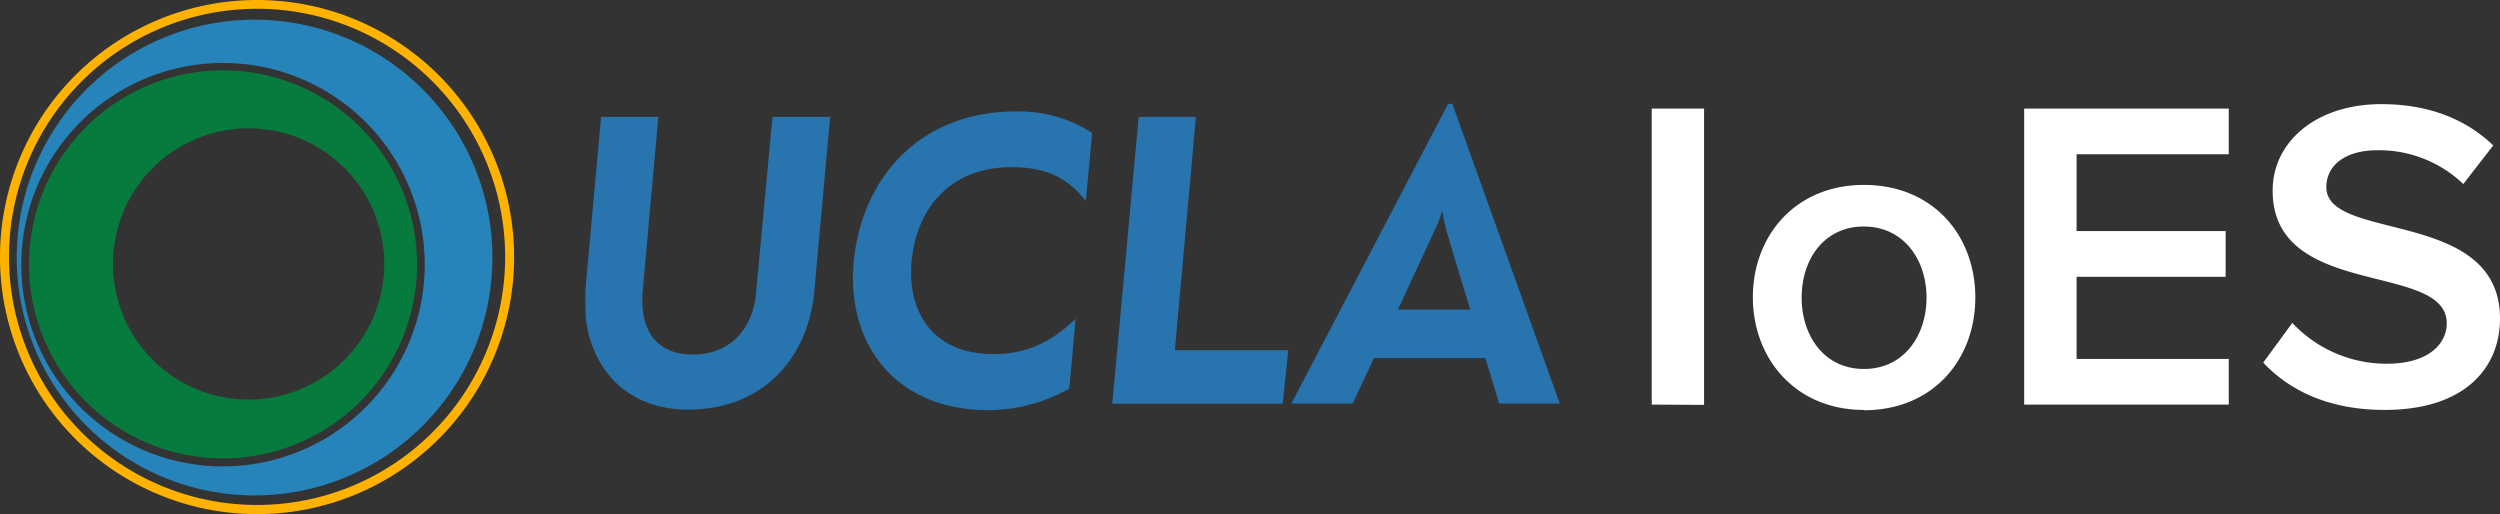 <svg id="blue" xmlns="http://www.w3.org/2000/svg" width="393" height="80.81" viewBox="0 0 393 80.81"><rect x="0" y="0" width="393" height="80.81" fill="#333333" stroke="none"/><defs><style>.cls-1{fill:#fff;}.cls-1,.cls-2{fill-rule:evenodd;}.cls-2{fill:#2774ae;}.cls-3{fill:#ffb300;}.cls-4{fill:#2684bb;}.cls-5{fill:#077a3e;}</style></defs><title>ucla-ioes-logo</title><path id="ioes" class="cls-1" d="M374.85,64.44c12.66,0,18.15-6.63,18.15-14.37,0-17.38-27.3-12-27.3-20.65,0-3.49,3.09-5.8,7.95-5.8a19.16,19.16,0,0,1,13.58,5.31l4.71-6.07c-4.36-4.19-10.27-6.49-17.59-6.49-10.27,0-17.09,5.93-17.09,13.6,0,17.17,27.37,11.1,27.37,20.86,0,3.07-2.68,6.35-9.43,6.35a20.32,20.32,0,0,1-14.85-6.42L355.78,57C359.93,61.44,366.19,64.44,374.85,64.44Zm-24.49-.84V56.42H326.44V43.51h23.43V36.32H326.44V24.25h23.92V17.07H318.2V63.6ZM293,58c-6.26,0-9.78-5.23-9.78-11.23s3.52-11.16,9.78-11.16,9.85,5.23,9.85,11.16S299.35,58,293,58Zm0,6.49c10.91,0,17.52-8,17.52-17.72S303.92,29.07,293,29.07c-10.76,0-17.45,8-17.45,17.65S282.25,64.44,293,64.44Zm-25.12-.84V17.07h-8.23V63.6Z"/><path id="ucla" class="cls-2" d="M226,35.19a16.57,16.57,0,0,0,.66-1.86h.14a10.12,10.12,0,0,0,.33,1.9c.47,2.05,4,13.44,4,13.44H219.75Zm2.31-18.87h-.66L203,63.44h9.63L216,56.29H233.5l2.17,7.15h9.53ZM179,18.37h9l-3.31,36.68h12.94l4.86,0c0,.43-.85,8.42-.85,8.42H174.85ZM134.2,41.24c1.18-13,10.15-23.73,25.59-23.73a21.29,21.29,0,0,1,11.9,3.39l-1,10.71c-3.54-4.62-7.79-5.33-11.71-5.33-9.63,0-14.92,6.53-15.67,14.77s3.54,14.62,12.89,14.62c4.06,0,8.36-1.14,12.89-5.57l-1,11a26.34,26.34,0,0,1-12.61,3.38C140.1,64.48,133.07,53.38,134.2,41.24ZM92.13,50.38a48.23,48.23,0,0,1-.09-5l2.45-27h9l-2.45,27.24c-.53,5.92,1.84,10.11,7.88,10.11s9.4-4.24,9.91-9.48l2.6-27.87h9.07L128,45.86c-1,10.62-8.22,18.53-19.83,18.53C99.12,64.39,93.27,58.68,92.13,50.38Z"/><g id="logo_mark" data-name="logo mark"><path class="cls-3" d="M40.41,0A40.41,40.41,0,1,0,80.82,40.41,40.41,40.41,0,0,0,40.41,0Zm0,79.38a39,39,0,1,1,39-39A39,39,0,0,1,40.41,79.38Z"/><path class="cls-4" d="M76,30.32A37.39,37.39,0,1,0,50.21,76.46,37.39,37.39,0,0,0,76,30.32Zm-41,43A31.71,31.71,0,1,1,66.77,41.59,31.72,31.72,0,0,1,35.06,73.31Z"/><path class="cls-5" d="M35.06,11.06a30.5,30.5,0,1,0,30.5,30.51A30.5,30.5,0,0,0,35.06,11.06Zm4,51.75A21.32,21.32,0,1,1,60.4,41.49,21.33,21.33,0,0,1,39.06,62.81Z"/></g></svg>